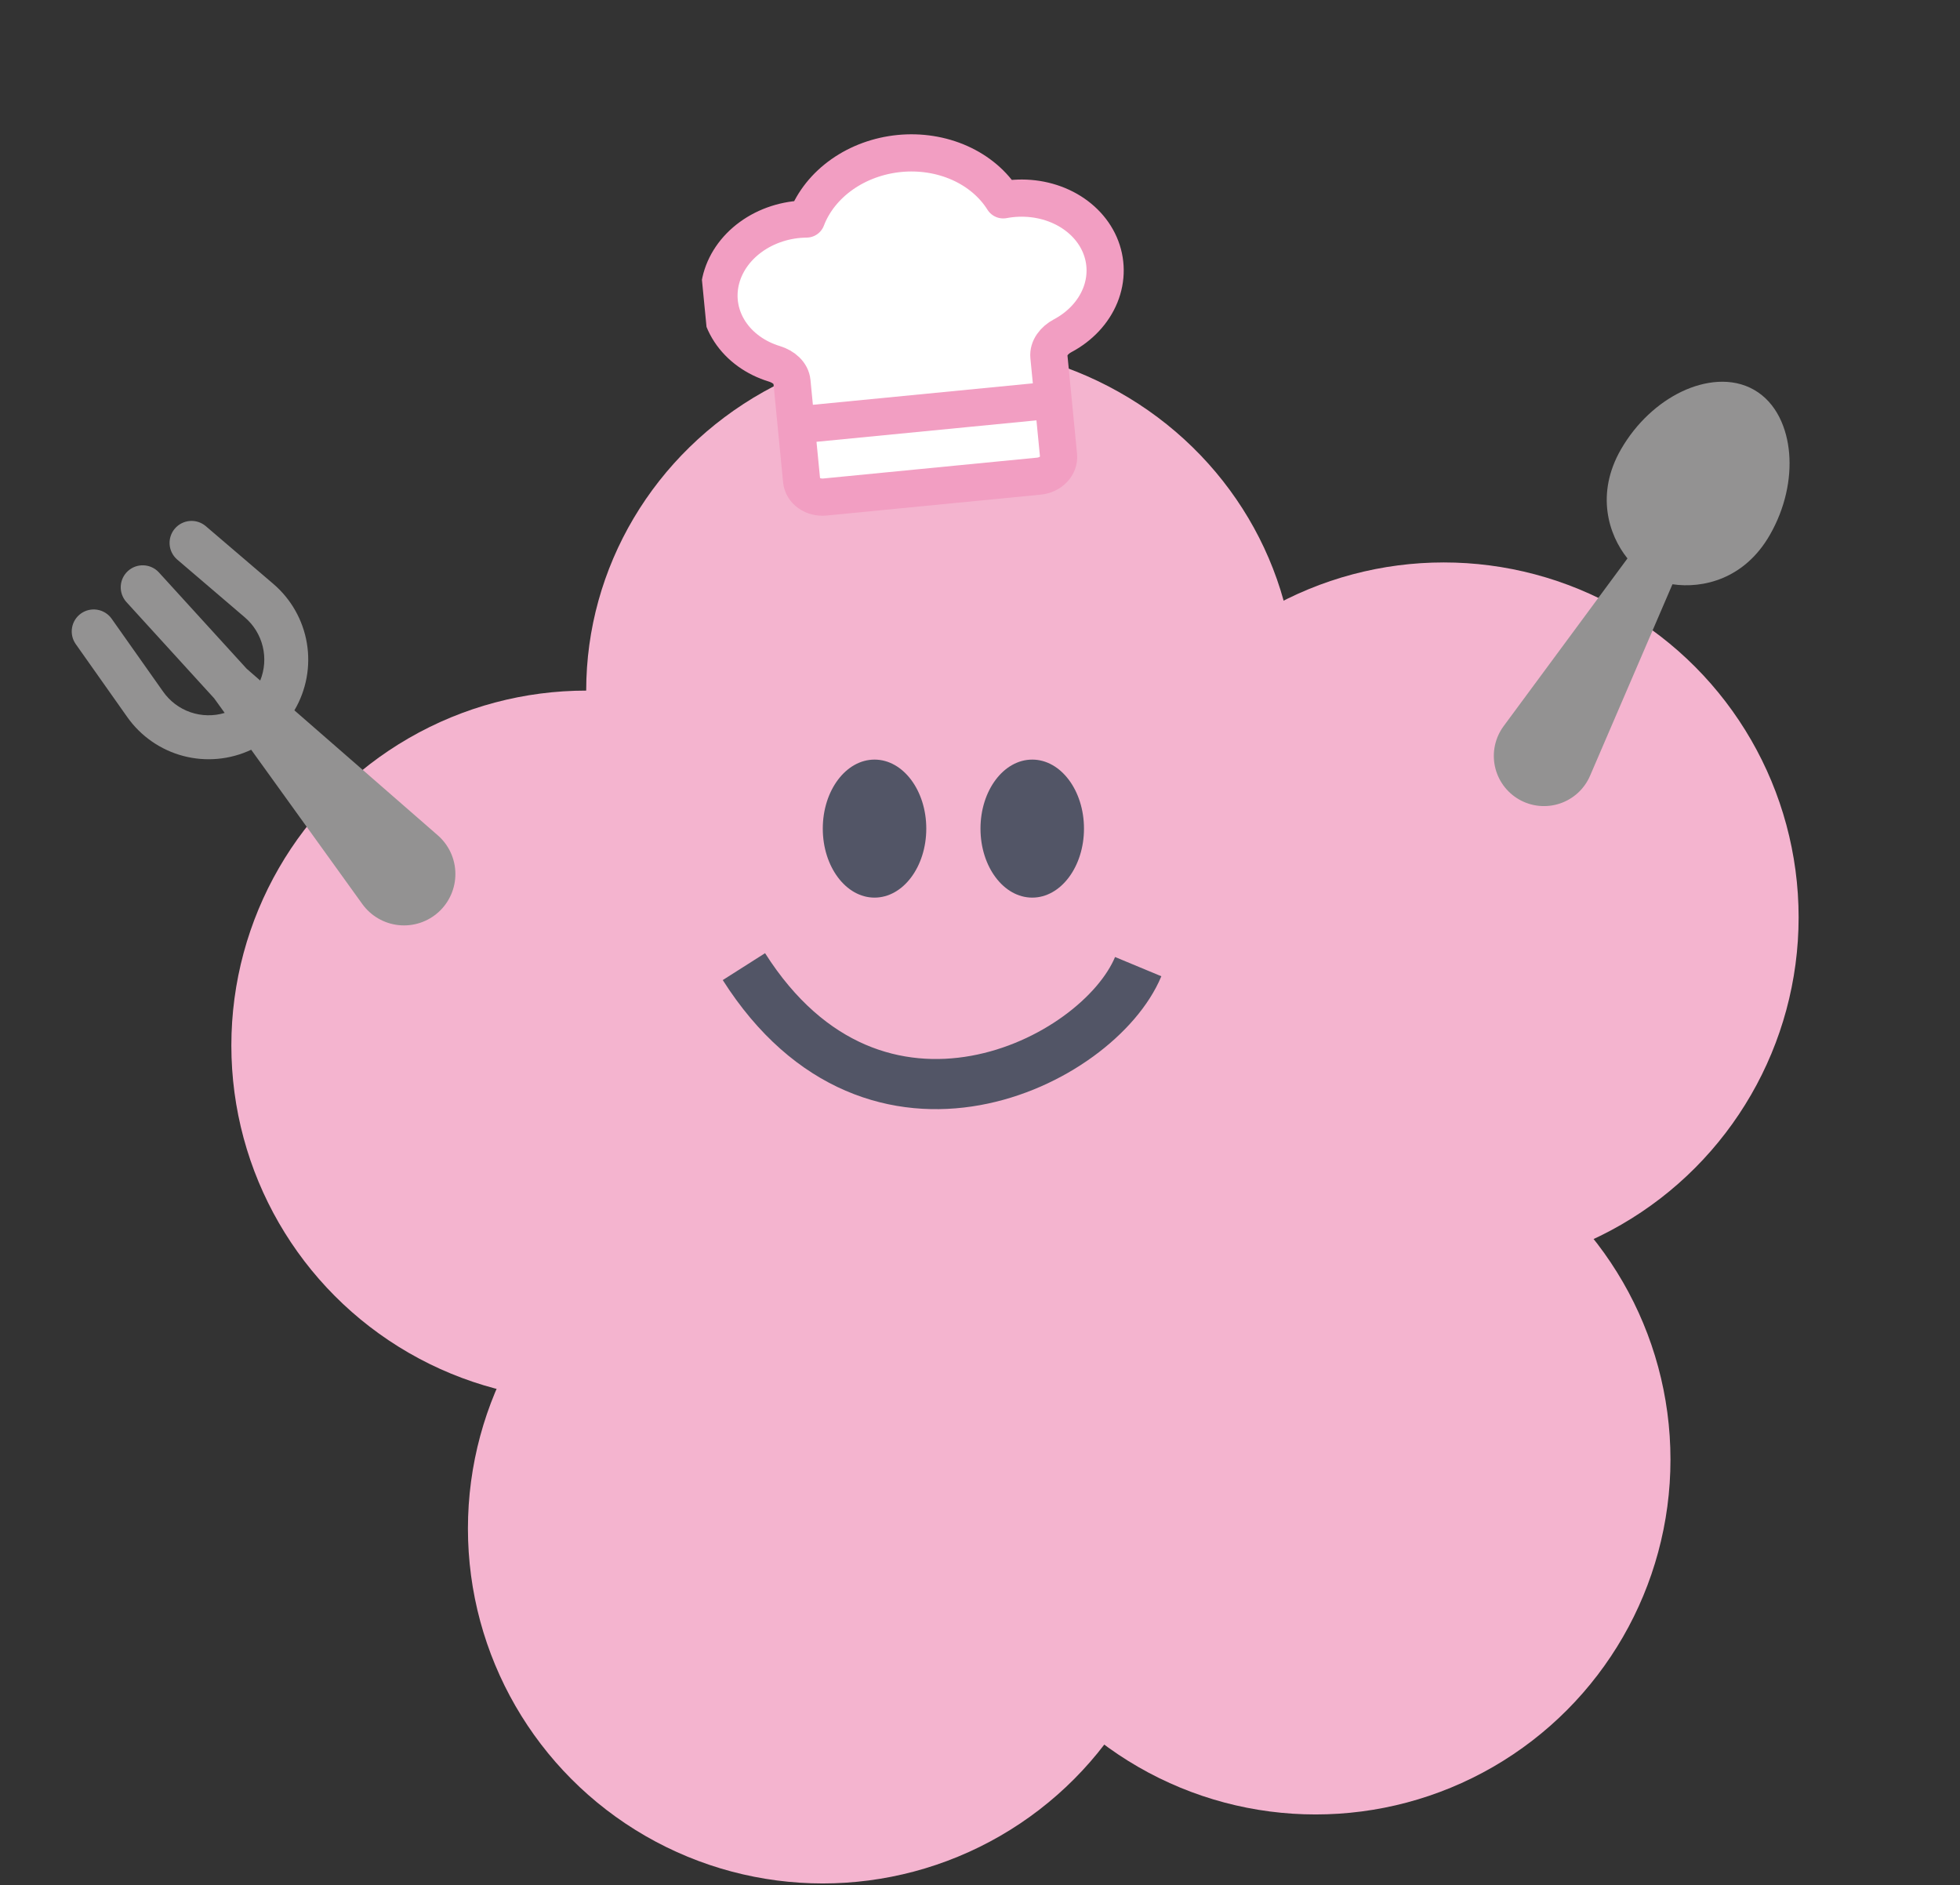 <svg width="157" height="151" viewBox="0 0 157 151" fill="none" xmlns="http://www.w3.org/2000/svg">
<rect x="0" y="0" width="157" height="151" fill="#333333" stroke="none"/>
<ellipse cx="75.38" cy="55.31" rx="28.424" ry="27.635" fill="#F4B4CF"/>
<circle cx="46.956" cy="83.735" r="28.424" fill="#F4B4CF"/>
<circle cx="115.649" cy="73.47" r="28.424" fill="#F4B4CF"/>
<circle cx="105.384" cy="116.897" r="28.424" fill="#F4B4CF"/>
<circle cx="65.906" cy="122.423" r="28.424" fill="#F4B4CF"/>
<circle cx="76.96" cy="88.472" r="28.424" fill="#F4B4CF"/>
<path d="M59.589 77.418C70.154 94.039 87.971 85.113 91.172 77.418" stroke="#525566" stroke-width="4.016"/>
<ellipse cx="82.684" cy="66.364" rx="4.145" ry="5.527" fill="#525566"/>
<ellipse cx="70.052" cy="66.364" rx="4.145" ry="5.527" fill="#525566"/>
<path fill-rule="evenodd" clip-rule="evenodd" d="M6.49 49.133C6.679 49 6.892 48.905 7.118 48.854C7.344 48.803 7.577 48.797 7.805 48.837C8.033 48.876 8.251 48.96 8.447 49.084C8.642 49.207 8.812 49.368 8.945 49.557L13.07 55.4C13.609 56.164 14.375 56.74 15.259 57.045C16.144 57.349 17.102 57.368 17.997 57.098L17.158 55.933L10.109 48.2C9.804 47.853 9.648 47.401 9.673 46.94C9.698 46.478 9.904 46.046 10.245 45.735C10.586 45.424 11.036 45.259 11.497 45.277C11.959 45.294 12.395 45.492 12.712 45.828L19.76 53.561L20.844 54.505C21.196 53.638 21.266 52.682 21.044 51.773C20.822 50.865 20.319 50.049 19.607 49.442L14.17 44.794C13.827 44.487 13.617 44.058 13.586 43.599C13.556 43.139 13.706 42.686 14.005 42.337C14.305 41.987 14.729 41.768 15.187 41.727C15.646 41.686 16.102 41.827 16.458 42.118L21.896 46.766C23.322 47.986 24.274 49.67 24.582 51.522C24.89 53.374 24.537 55.275 23.582 56.892L35.064 66.898C35.502 67.279 35.854 67.748 36.098 68.275C36.341 68.802 36.471 69.374 36.477 69.954C36.484 70.535 36.368 71.11 36.136 71.642C35.905 72.175 35.563 72.652 35.135 73.043C34.706 73.434 34.199 73.73 33.647 73.911C33.096 74.092 32.513 74.154 31.935 74.094C31.358 74.034 30.8 73.852 30.298 73.561C29.796 73.27 29.361 72.876 29.022 72.405L20.121 60.047C18.423 60.847 16.497 61.024 14.681 60.546C12.866 60.067 11.277 58.965 10.195 57.431L6.068 51.587C5.798 51.205 5.692 50.733 5.771 50.273C5.851 49.812 6.108 49.403 6.49 49.133Z" fill="#939292"/>
<path fill-rule="evenodd" clip-rule="evenodd" d="M133.967 46.794L127.368 62.129C127.144 62.65 126.813 63.117 126.396 63.501C125.978 63.884 125.485 64.175 124.947 64.355C124.41 64.534 123.84 64.597 123.276 64.541C122.712 64.485 122.167 64.31 121.675 64.027C121.184 63.745 120.758 63.362 120.425 62.904C120.092 62.445 119.86 61.921 119.744 61.367C119.627 60.812 119.63 60.239 119.751 59.685C119.872 59.132 120.109 58.61 120.446 58.154L130.363 44.725C128.829 42.812 127.806 39.539 129.837 35.999C131.068 33.859 132.846 32.253 134.71 31.363C136.524 30.499 138.714 30.193 140.511 31.225C142.307 32.255 143.147 34.302 143.314 36.303C143.487 38.361 142.996 40.708 141.765 42.849C139.733 46.39 136.392 47.155 133.967 46.794Z" fill="#939292"/>
<g clip-path="url(#clip0_489_1356)">
<path d="M83.221 38.134C83.676 38.09 84.097 37.891 84.391 37.582C84.686 37.273 84.83 36.878 84.792 36.485L84.019 28.558C83.953 27.881 84.439 27.254 85.115 26.893C86.516 26.15 87.582 25.008 88.126 23.671C88.67 22.333 88.656 20.886 88.088 19.583C87.519 18.281 86.431 17.208 85.017 16.553C83.603 15.899 81.953 15.704 80.359 16.005C79.566 14.739 78.357 13.713 76.879 13.053C75.401 12.393 73.72 12.129 72.044 12.292C70.368 12.456 68.769 13.04 67.447 13.973C66.125 14.906 65.136 16.146 64.603 17.541C62.981 17.555 61.401 18.065 60.141 18.98C58.881 19.896 58.022 21.158 57.716 22.545C57.409 23.932 57.675 25.354 58.466 26.561C59.257 27.768 60.523 28.682 62.039 29.142C62.773 29.367 63.371 29.887 63.437 30.563L64.21 38.492C64.248 38.885 64.466 39.245 64.814 39.491C65.163 39.738 65.615 39.851 66.07 39.807L83.221 38.134ZM63.776 34.047L84.358 32.04L63.776 34.047Z" fill="white"/>
<path d="M63.776 34.047L84.358 32.04M83.221 38.134C83.676 38.09 84.097 37.891 84.391 37.582C84.686 37.273 84.83 36.878 84.792 36.485L84.019 28.558C83.953 27.881 84.439 27.254 85.115 26.893C86.516 26.15 87.582 25.008 88.126 23.671C88.67 22.333 88.656 20.886 88.088 19.583C87.519 18.281 86.431 17.208 85.017 16.553C83.603 15.899 81.953 15.704 80.359 16.005C79.566 14.739 78.357 13.713 76.879 13.053C75.401 12.393 73.72 12.129 72.044 12.292C70.368 12.456 68.769 13.04 67.447 13.973C66.125 14.906 65.136 16.146 64.603 17.541C62.981 17.555 61.401 18.065 60.141 18.98C58.881 19.896 58.022 21.158 57.716 22.545C57.409 23.932 57.675 25.354 58.466 26.561C59.257 27.768 60.523 28.682 62.039 29.142C62.773 29.367 63.371 29.887 63.437 30.563L64.21 38.492C64.248 38.885 64.466 39.245 64.814 39.491C65.163 39.738 65.615 39.851 66.07 39.807L83.221 38.134Z" stroke="#F29EC2" stroke-width="2.978" stroke-linecap="round" stroke-linejoin="round"/>
</g>
<defs>
<clipPath id="clip0_489_1356">
<rect width="39.208" height="39.208" fill="white" transform="translate(54.412 3.805) rotate(-5.569)"/>
</clipPath>
</defs>
</svg>
